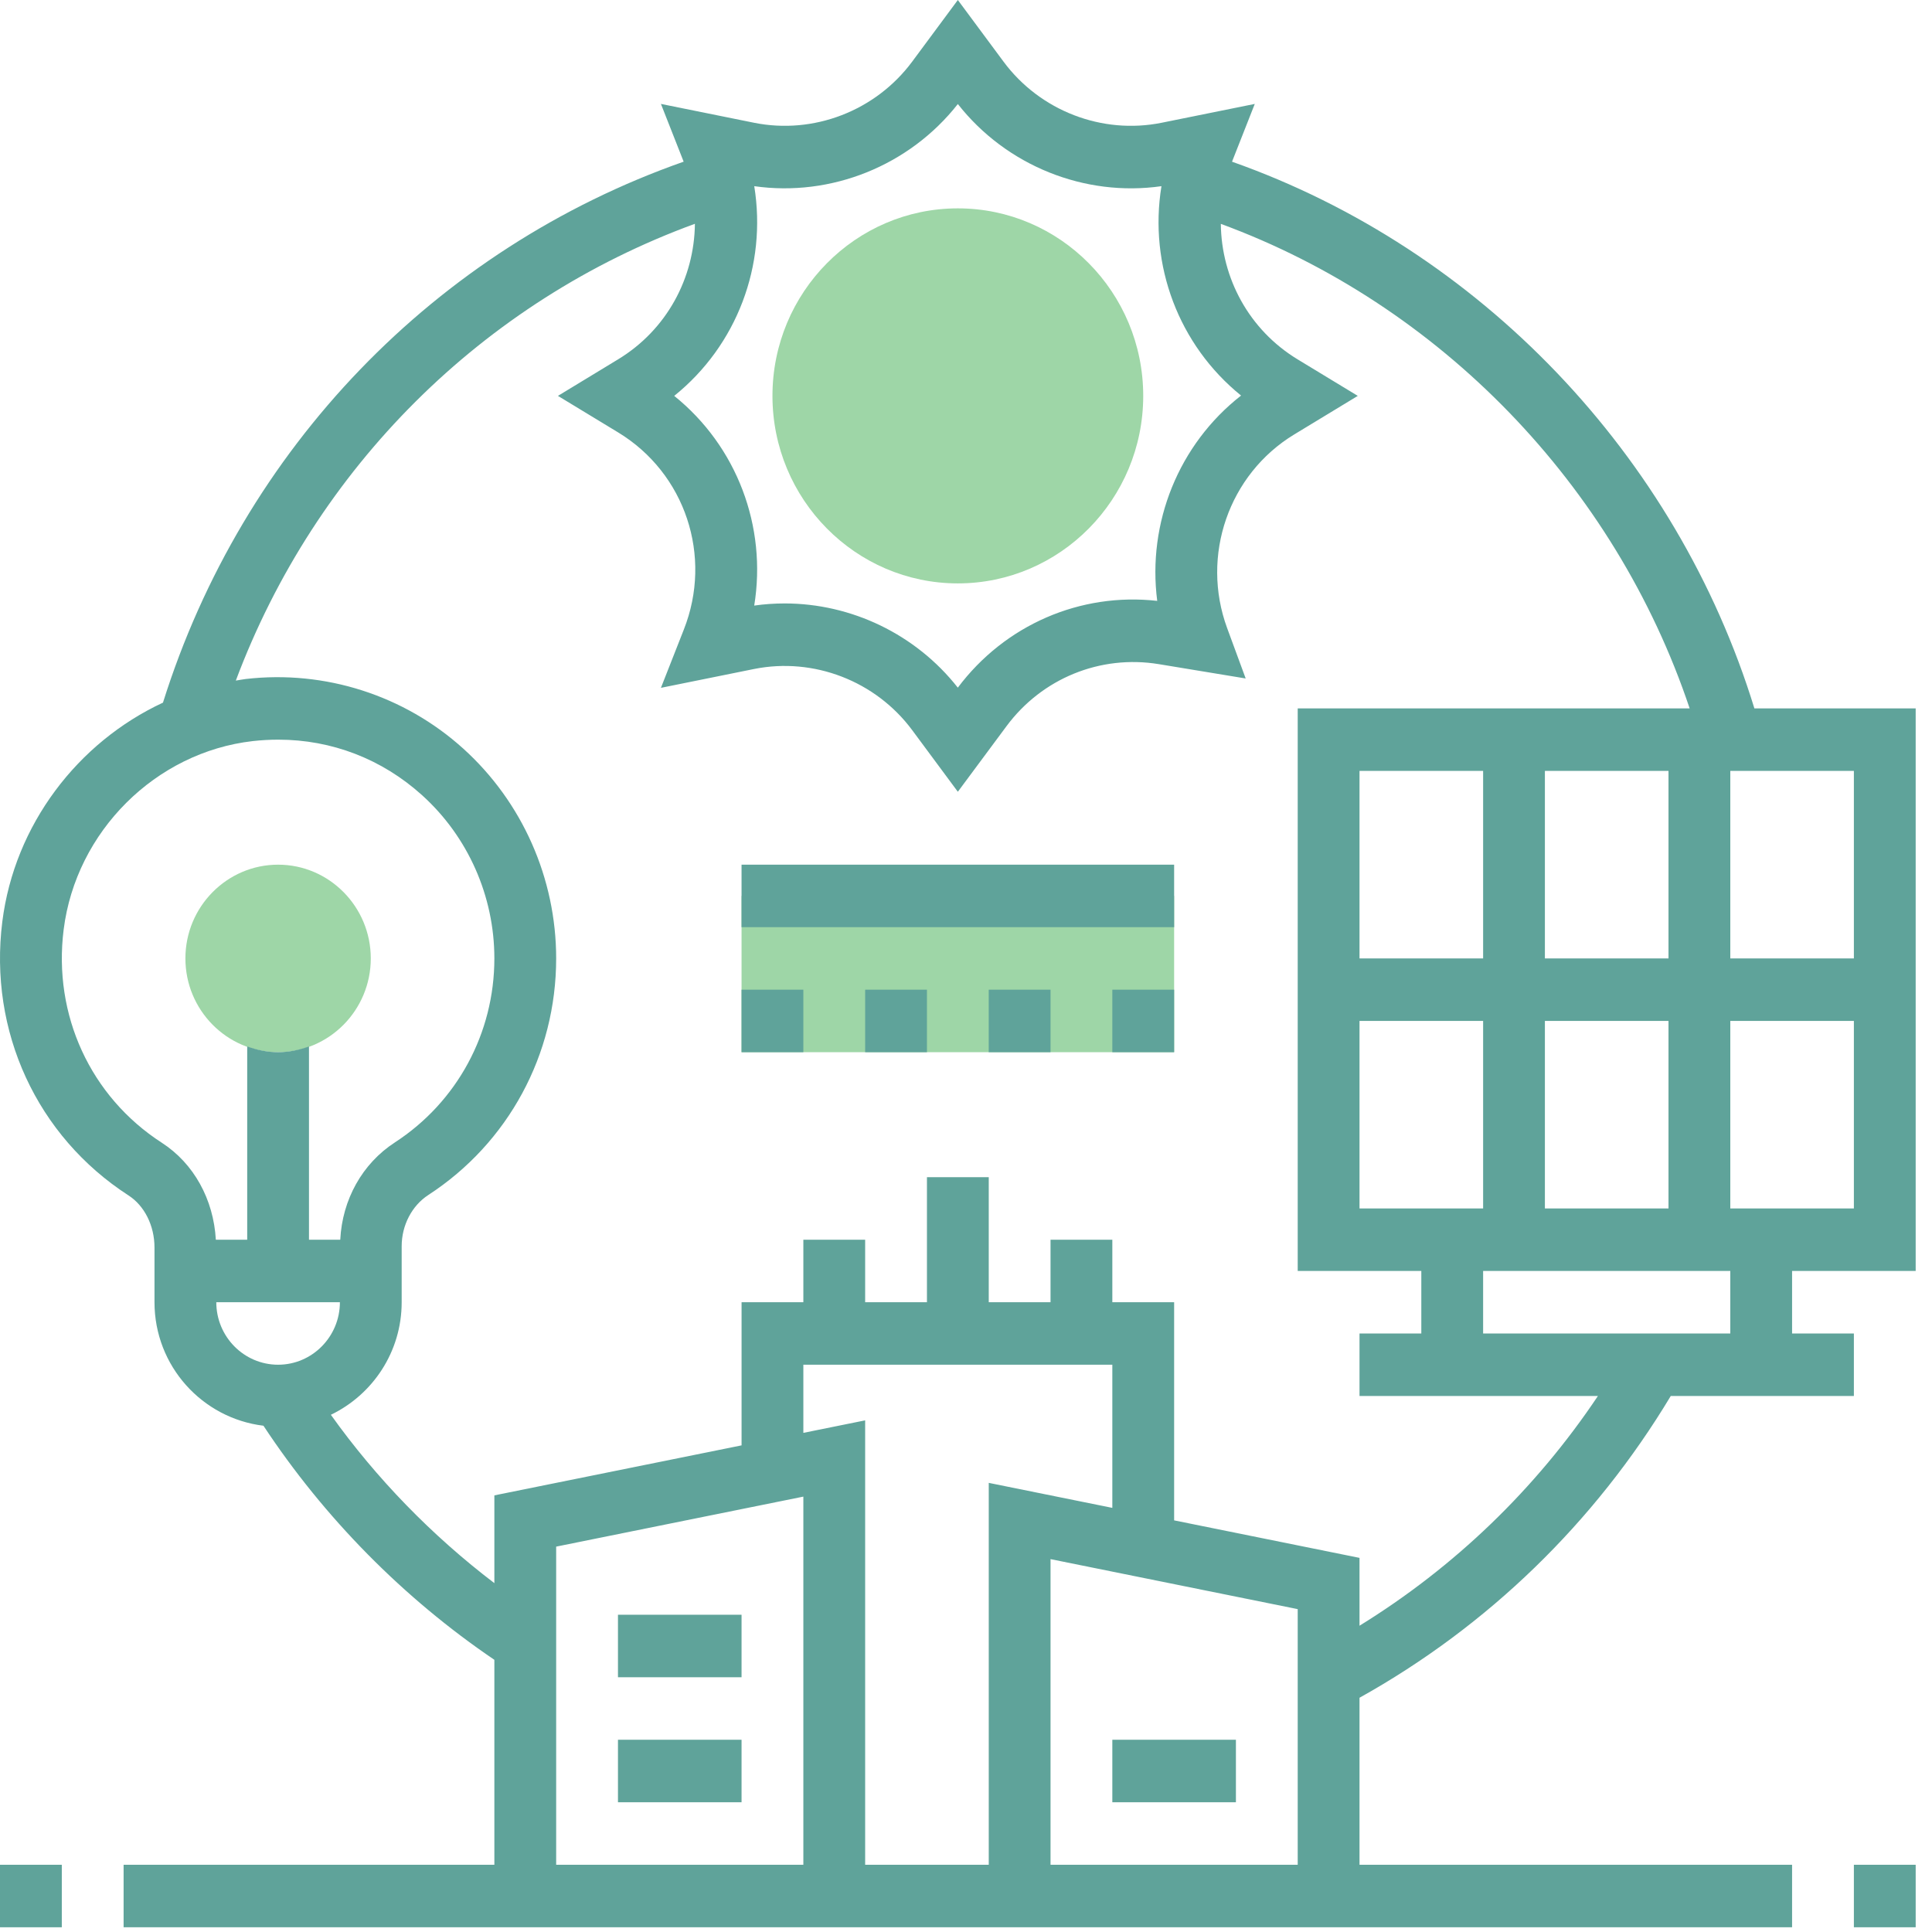<svg width="85" height="85" viewBox="0 0 85 85" fill="none" xmlns="http://www.w3.org/2000/svg">
<path d="M32.625 39.417H51.657V46.292H32.625V39.417Z" fill="#9ED6A7"/>
<path d="M42.141 25.667C37.643 25.667 33.985 21.967 33.985 17.417C33.985 12.867 37.643 9.167 42.141 9.167C46.639 9.167 50.297 12.867 50.297 17.417C50.297 21.967 46.639 25.667 42.141 25.667Z" fill="#9ED6A7"/>
<path d="M12.235 46.292C9.986 46.292 8.157 44.441 8.157 42.167C8.157 39.893 9.986 38.042 12.235 38.042C14.483 38.042 16.313 39.893 16.313 42.167C16.313 44.441 14.483 46.292 12.235 46.292Z" fill="#9ED6A7"/>
<path d="M77.186 31.167C73.759 20.013 65.102 10.963 54.204 7.114L55.205 4.572L51.106 5.401C48.487 5.929 45.756 4.876 44.152 2.713L42.141 0L40.131 2.713C38.526 4.876 35.797 5.929 33.176 5.401L29.078 4.572L30.078 7.113C19.149 10.953 10.681 19.733 7.17 30.913C3.419 32.659 0.639 36.286 0.102 40.547C-0.505 45.371 1.622 49.987 5.654 52.594C6.36 53.05 6.797 53.928 6.797 54.886V57.292C6.797 60.101 8.899 62.399 11.591 62.726C14.263 66.777 17.751 70.313 21.75 73.025V82.042H5.438V84.792H78.844V82.042H59.813V74.694C65.454 71.552 70.163 66.984 73.507 61.417H81.563V58.667H78.844V55.917H84.282V31.167H77.186ZM81.563 42.167H76.126V33.917H81.563V42.167ZM67.969 53.167V44.917H73.407V53.167H67.969ZM59.813 44.917H65.251V53.167H59.813V44.917ZM59.813 42.167V33.917H65.251V42.167H59.813ZM67.969 42.167V33.917H73.407V42.167H67.969ZM33.184 8.191C36.562 8.672 40.008 7.293 42.141 4.577C44.274 7.293 47.721 8.674 51.099 8.191C50.535 11.659 51.854 15.181 54.602 17.403C51.856 19.547 50.47 23.006 50.913 26.436C47.526 26.056 44.211 27.494 42.14 30.254C40.288 27.899 37.451 26.549 34.522 26.549C34.076 26.549 33.629 26.579 33.183 26.643C33.748 23.169 32.424 19.639 29.663 17.417C32.424 15.195 33.748 11.665 33.184 8.191V8.191ZM7.12 50.277C3.981 48.249 2.326 44.654 2.801 40.895C3.343 36.582 6.844 33.095 11.12 32.605C11.498 32.563 11.873 32.542 12.246 32.542C14.591 32.542 16.805 33.391 18.571 34.987C20.592 36.812 21.75 39.429 21.75 42.167C21.75 45.453 20.114 48.48 17.373 50.262C15.936 51.195 15.058 52.782 14.97 54.542H13.594V46.039C13.167 46.193 12.713 46.292 12.235 46.292C11.756 46.292 11.302 46.193 10.876 46.039V54.542H9.496C9.395 52.767 8.529 51.188 7.12 50.277V50.277ZM9.516 57.292H14.954C14.954 58.809 13.734 60.042 12.235 60.042C10.735 60.042 9.516 58.809 9.516 57.292ZM48.938 60.042V66.34L43.501 65.24V82.042H38.063V62.49L35.344 63.04V60.042H48.938ZM35.344 65.845V82.042H24.469V68.045L35.344 65.845ZM46.219 82.042V68.595L57.094 70.795V82.042H46.219ZM59.813 71.525V68.54L51.657 66.89V57.292H48.938V54.542H46.219V57.292H43.501V51.792H40.782V57.292H38.063V54.542H35.344V57.292H32.626V63.59L21.75 65.79V69.652C19.01 67.565 16.563 65.057 14.557 62.245C16.392 61.361 17.672 59.481 17.672 57.292V54.828C17.672 53.908 18.121 53.045 18.844 52.575C22.366 50.285 24.469 46.394 24.469 42.167C24.469 38.647 22.979 35.282 20.383 32.937C17.788 30.591 14.294 29.472 10.814 29.873C10.666 29.89 10.522 29.921 10.375 29.943C13.886 20.582 21.235 13.258 30.573 9.846C30.547 12.233 29.336 14.51 27.193 15.81L24.547 17.417L27.195 19.024C30.149 20.817 31.365 24.467 30.083 27.705L29.078 30.262L33.176 29.433C35.797 28.907 38.526 29.959 40.131 32.121L42.141 34.834L44.278 31.954C45.841 29.844 48.409 28.797 50.985 29.22L54.805 29.85L53.989 27.633C52.818 24.446 54.059 20.864 56.939 19.115L59.737 17.417L57.089 15.81C54.948 14.51 53.738 12.235 53.711 9.849C63.35 13.393 71.047 21.347 74.338 31.167H57.094V55.917H62.532V58.667H59.813V61.417H70.302C67.563 65.513 63.988 68.951 59.813 71.525V71.525ZM76.126 58.667H65.251V55.917H76.126V58.667ZM76.126 53.167V44.917H81.563V53.167H76.126Z" fill="#5FA39A"/>
<path d="M81.563 82.042H84.282V84.792H81.563V82.042Z" fill="#5FA39A"/>
<path d="M0 82.042H2.719V84.792H0V82.042Z" fill="#5FA39A"/>
<path d="M48.938 76.542H54.375V79.292H48.938V76.542Z" fill="#5FA39A"/>
<path d="M27.188 71.042H32.625V73.792H27.188V71.042Z" fill="#5FA39A"/>
<path d="M27.188 76.542H32.625V79.292H27.188V76.542Z" fill="#5FA39A"/>
<path d="M32.625 38.042H51.657V40.792H32.625V38.042Z" fill="#5FA39A"/>
<path d="M38.063 43.542H40.782V46.292H38.063V43.542Z" fill="#5FA39A"/>
<path d="M32.625 43.542H35.344V46.292H32.625V43.542Z" fill="#5FA39A"/>
<path d="M48.938 43.542H51.657V46.292H48.938V43.542Z" fill="#5FA39A"/>
<path d="M43.5 43.542H46.219V46.292H43.5V43.542Z" fill="#5FA39A"/>
</svg>
